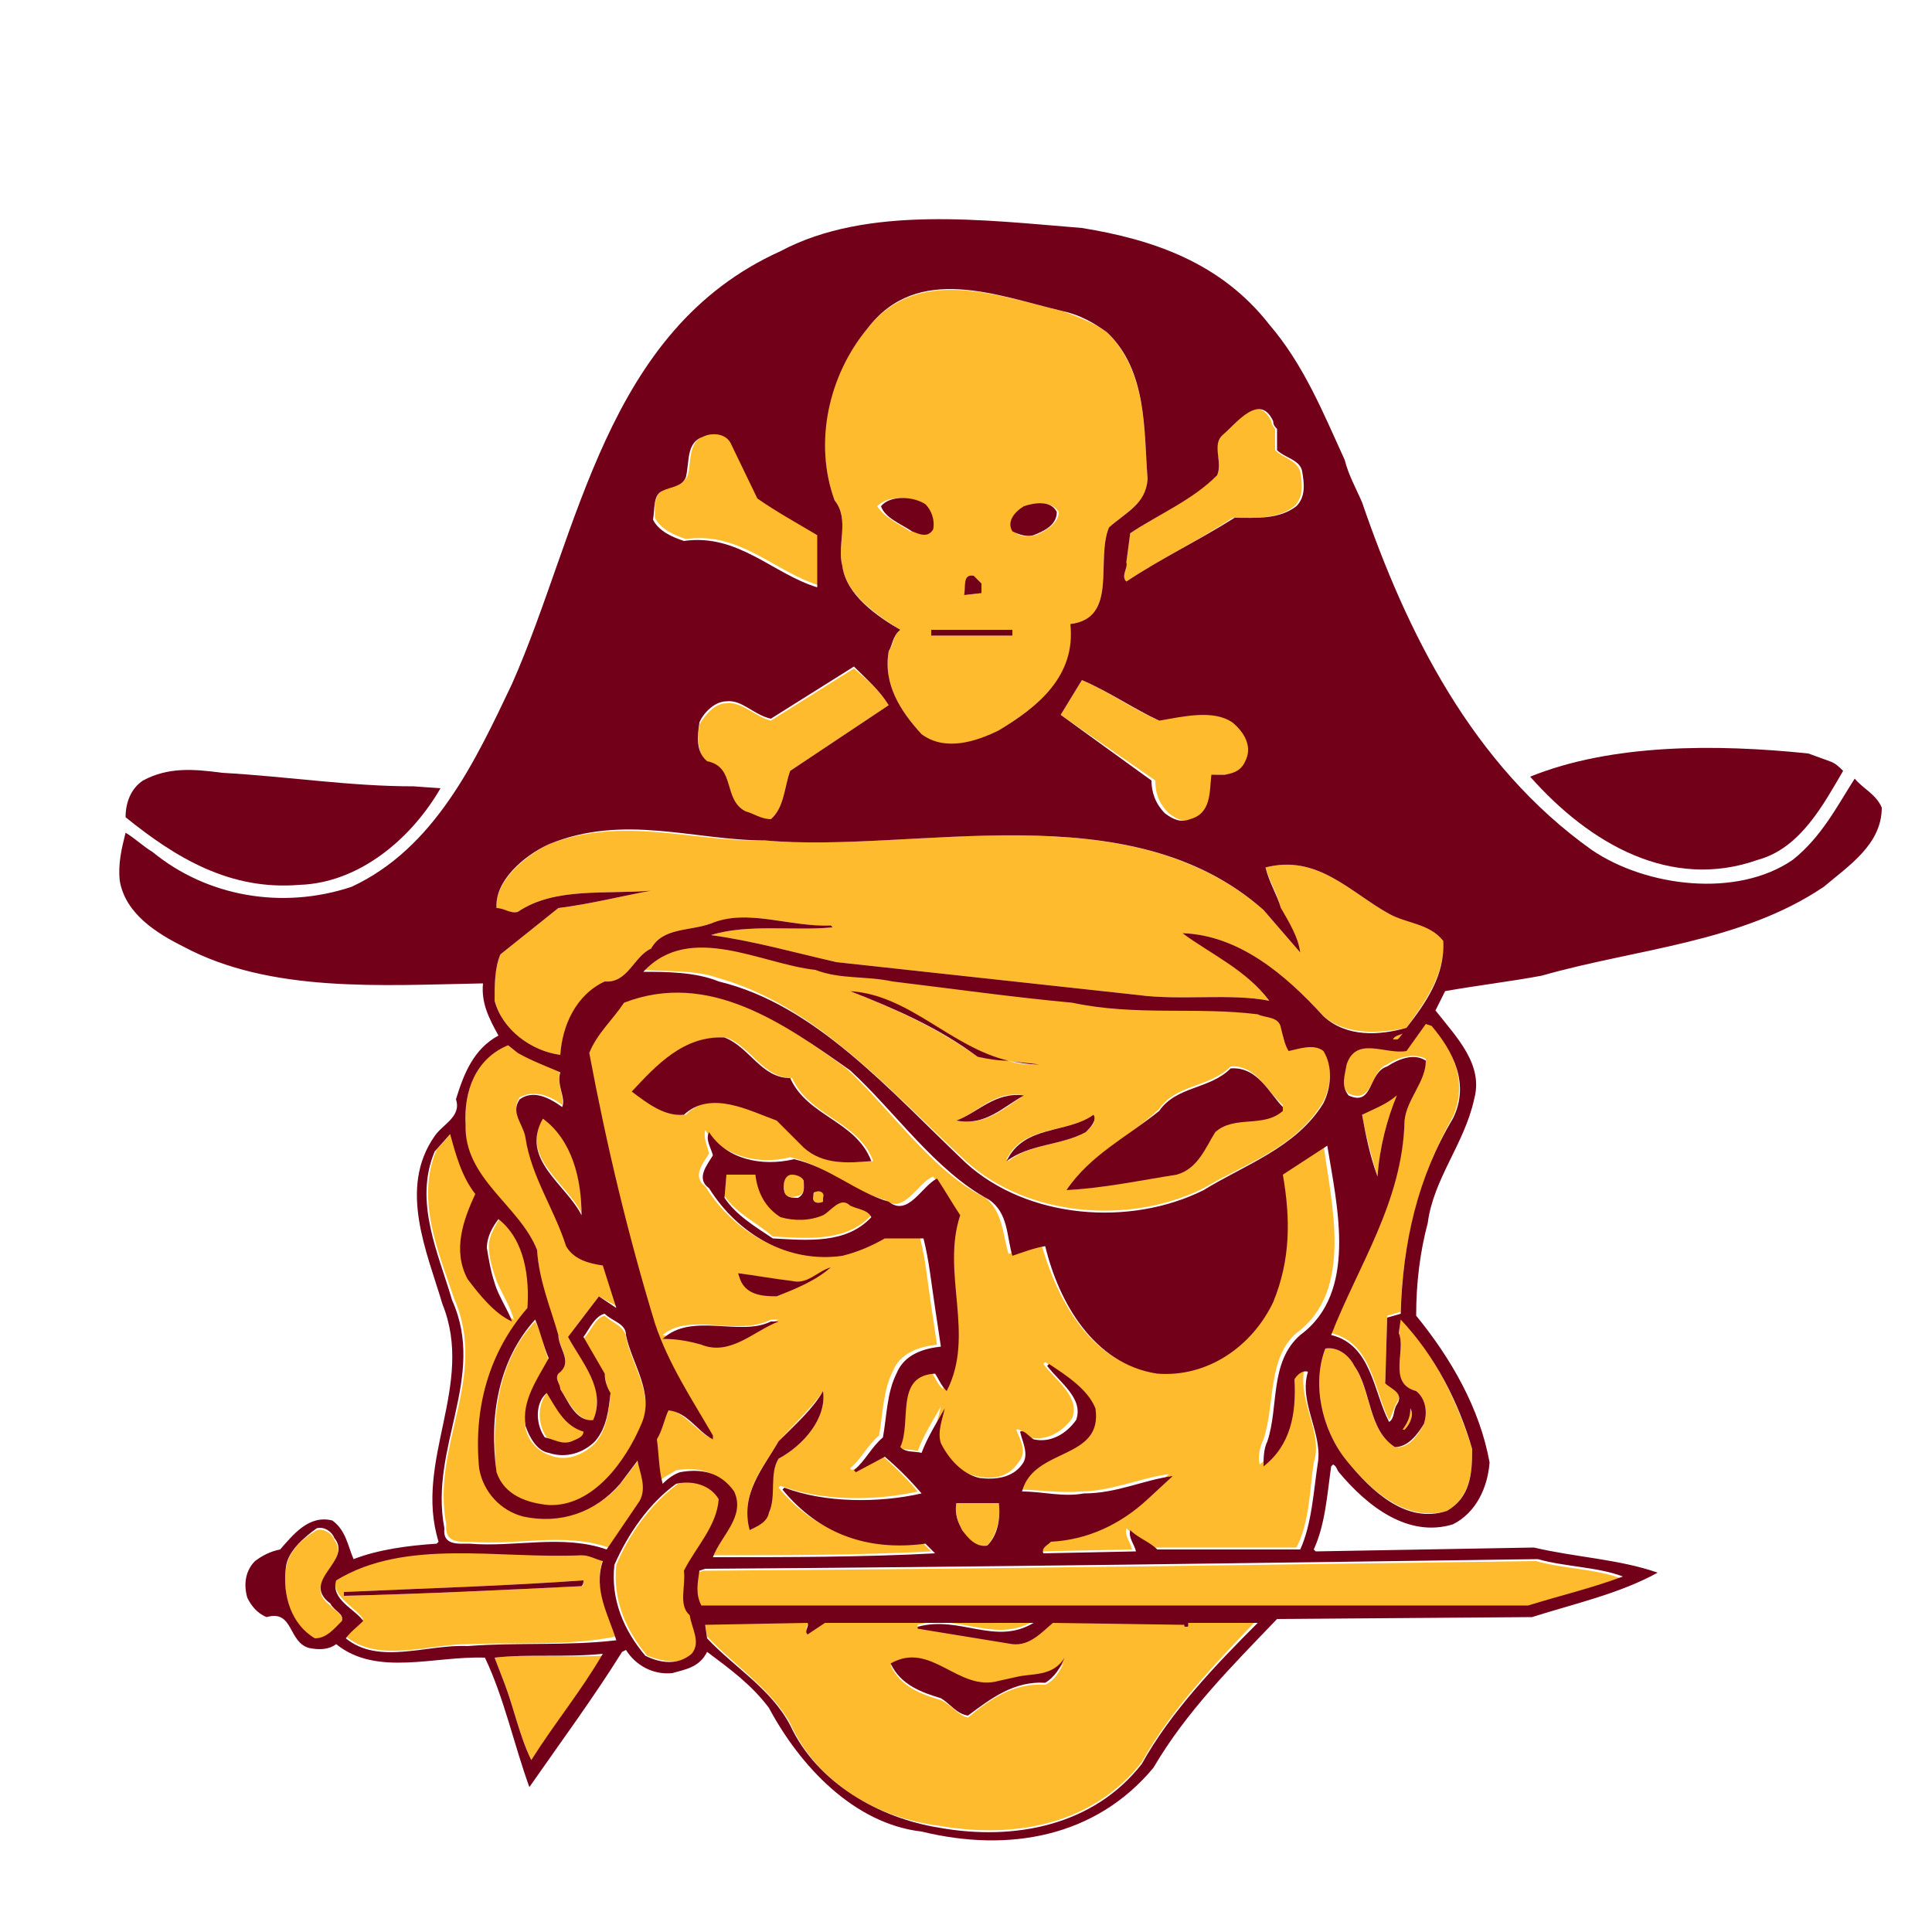 <?xml version="1.0" encoding="utf-8"?>
<!-- Generator: Adobe Illustrator 19.1.0, SVG Export Plug-In . SVG Version: 6.00 Build 0)  -->
<!DOCTYPE svg PUBLIC "-//W3C//DTD SVG 1.1//EN" "http://www.w3.org/Graphics/SVG/1.1/DTD/svg11.dtd">
<svg version="1.1" xmlns="http://www.w3.org/2000/svg" xmlns:xlink="http://www.w3.org/1999/xlink" x="0px" y="0px"
	 viewBox="33 -33 100 100" enable-background="new 33 -33 100 100" xml:space="preserve">

<g id="AREA_2">
	<g>
		<path fill="#FDBB2D" d="M76.6-3.7c0.2,1.5,1.9,2.6,3,3.3c-0.4,0.3-0.3,0.7-0.6,1.1c-0.3,1.7,0.6,3.1,1.7,4.3c1.2,1,2.8,0.4,4-0.2
			c2-1.2,4.1-2.9,3.7-5.5c2.5-0.3,1.3-3.3,2-5c0.9-0.8,1.9-1.2,2-2.5c-0.2-2.5,0-5.5-2.1-7.6c-0.7-0.5-1.5-0.8-2.3-1.1
			c-3.4-0.8-7.5-2.4-10.1,0.9c-2.1,2.4-2.8,5.9-1.7,8.9C77-6.1,76.3-4.8,76.6-3.7z M86.1-6.8c0.5-0.2,1.3-0.3,1.7,0.3
			c0,0.6-0.7,1-1.2,1.2c-0.3,0.1-0.7,0.1-1-0.1C85.2-6,85.6-6.5,86.1-6.8z M83.4-3.2l0.4,0.4v0.5l-0.9,0.1C83-2.5,82.9-3.3,83.4-3.2
			z M85.4-0.4v0.3h-4.2v-0.3H85.4z M80.8-6.9c0.3,0.4,0.5,0.9,0.4,1.3c-0.2,0.5-0.7,0.1-1.1,0.1c-0.6-0.4-1.3-0.7-1.7-1.3
			C79-7.4,80.2-7.3,80.8-6.9z"/>
		<path fill="#FDBB2D" d="M96-8.4c-1.4,1.3-3,2-4.5,3l-0.2,1.5c0.1,0.3-0.3,0.7,0,1C93.1-4.1,95-5,96.8-6.2c1.1,0,2.3,0.1,3.2-0.6
			c0.5-0.5,0.4-1.2,0.3-1.8c-0.2-0.6-0.9-0.7-1.3-1.1v-1.1c-0.1-0.1-0.2-0.3-0.2-0.4c-0.7-1.5-1.9,0.1-2.6,0.7
			C95.7-10,96.3-9.1,96-8.4z"/>
		<path fill="#FDBB2D" d="M66.9-6.2c0.3,0.6,1,0.9,1.6,1.1c2.8-0.4,4.6,1.7,6.9,2.4v-2.7c-1-0.7-2.1-1.2-3.1-1.9l-1.4-2.9
			c-0.3-0.4-1-0.5-1.4-0.3c-0.9,0.4-0.7,1.3-0.9,2.1c-0.2,0.5-0.8,0.5-1.2,0.7C66.8-7.4,66.9-6.7,66.9-6.2z"/>
		<path fill="#FDBB2D" d="M77.2,1.6l-4.3,2.7c-0.8-0.2-1.5-1-2.3-0.9c-0.6,0-1.1,0.6-1.4,1.1c-0.1,0.7-0.1,1.5,0.4,2
			c1.5,0.2,0.8,1.9,2,2.6c0.4,0.2,0.9,0.4,1.3,0.3c0.7-0.6,0.7-1.7,1-2.5L79,3.5C78.5,2.7,77.9,2.2,77.2,1.6z"/>
		<path fill="#FDBB2D" d="M93,4.3c-1.4-0.6-2.6-1.5-4-2.1L87.9,4l4.9,3.4c0,0.7,0.2,1.2,0.7,1.7c0.4,0.3,0.8,0.5,1.3,0.3
			c1.1-0.3,1-1.4,1.1-2.3h0.7c0.5-0.1,0.9-0.3,1.1-0.8c0.3-0.7-0.1-1.4-0.6-1.9C95.9,3.6,94.2,4,93,4.3z"/>
		<path fill="#FDBB2D" d="M104.9,14.3c-2-1.1-3.7-3.1-6.4-2.4c0.2,0.7,0.6,1.3,0.8,2.1c0.3,0.8,0.9,1.5,1,2.3l-1.9-2.2
			c-7.1-6.2-18.1-2.9-25.8-3.6c-3.7,0.1-7.3-1.3-11.2,0.2c-1.2,0.6-2.8,1.9-2.7,3.3c0.4,0,0.6,0.3,1.1,0.2c1.9-1.3,4.6-0.9,6.9-1.1
			c-1.6,0.3-3.2,0.7-4.8,0.9l-3,2.4c-0.3,0.7-0.3,1.6-0.3,2.4c0.4,1.5,1.9,2.6,3.4,2.8c0.1-1.4,0.8-3,2.3-3.8
			c1.2,0.1,1.5-1.3,2.4-1.7c0.6-1.1,2-0.9,3.1-1.3c2-0.8,4.1,0.2,6.2,0.1l0.1,0.1c-2.1,0.2-4.4-0.2-6.3,0.4c2.2,0.3,4.3,0.9,6.5,1.4
			l15.6,1.7c2.2,0.3,4.8-0.1,6.8,0.3c-1.2-1.6-2.9-2.5-4.5-3.5c2.9,0.1,5.3,2.1,7.3,4.3c1.2,1,2.9,0.9,4.3,0.6
			c0.9-1.3,2-2.7,1.9-4.5C107,14.8,105.9,14.8,104.9,14.3z"/>
		<path fill="#FDBB2D" d="M83,27.1c3.2,2.9,8.5,3.3,12.3,1.4c2.2-1.3,4.8-2.1,6.2-4.5c0.4-0.8,0.5-1.9,0-2.7c-0.5-0.4-1.2-0.1-1.8,0
			c-0.3-0.4-0.3-0.8-0.4-1.2c-0.1-0.6-0.8-0.6-1.2-0.7c-3.2-0.4-6.2,0.1-9.6-0.6c-3.2-0.3-6.1-0.7-9.3-1.1c-1.4-0.3-2.6-0.1-4-0.6
			c-2.8-0.3-6.5-2.4-8.9,0.1c1.1,0.1,2.7,0,3.8,0.4C75.2,19,79,23.4,83,27.1z M82.5,25c1.1-0.4,2-1.6,3.5-1.3
			C84.9,24.4,84,25.3,82.5,25z M96.7,22.2c1.3-0.1,1.9,1.3,2.7,2v0.2c-1,0.9-2.5,0.2-3.5,1.1c-0.5,0.9-1,1.9-2,2.2
			C92,28,90,28.5,88.2,28.6c1.2-1.8,3.2-2.7,4.8-4.2C93.9,23.1,95.6,23.3,96.7,22.2z M89.6,24.7c0.2,0.4-0.2,0.7-0.4,0.9
			c-1.3,0.7-2.9,0.6-4,1.5l-0.1-0.1C86,25.2,88.2,25.7,89.6,24.7z M85.2,21.9c0.5,0.1,1,0.1,1.6,0.2C86.2,22.1,85.7,22.1,85.2,21.9
			c-0.5-0.1-1-0.1-1.6-0.2c-2.1-1.5-4.3-2.5-6.6-3.4C80.1,18.6,82.2,21.2,85.2,21.9z"/>
		<path fill="#FDBB2D" d="M100.5,37.9c-0.3-0.1-0.5,0.2-0.7,0.4c0.1,1.8-0.2,3.4-1.6,4.5c-0.1-0.4,0-0.9,0.2-1.3
			c0.6-1.8,0.2-4.2,1.7-5.5c3-2.2,1.8-6.7,1.4-9.8l-2.3,1.5c0.4,2.3,0.4,4.4-0.5,6.6c-1.1,2.3-3.4,3.9-6,3.7c-3.3-0.5-5-3.8-5.8-6.6
			c-0.6,0.1-1.2,0.3-1.7,0.5c-0.3-1-0.3-2.2-1.2-2.9c-2.8-1.4-4.9-4.6-7.2-6.7c-3.4-2.5-7.3-5.2-11.7-3.5c-0.6,0.9-1.4,1.5-1.8,2.6
			c0.8,4.8,2,9.5,3.4,14c0.7,2,1.9,3.9,3,5.8v0.2c-0.8-0.5-1.4-1.4-2.3-1.5c-0.1,0.5-0.3,1.1-0.6,1.5c0.1,0.8,0.1,1.6,0.3,2.3
			c0.3-0.3,0.6-0.4,0.9-0.6c1.1-0.2,2.2,0.1,2.8,1c0.6,1.3-0.7,2.3-1.1,3.4c3.9,0,7.7,0,11.5-0.2l-0.5-0.5c-3,0.3-5.5-0.5-7.4-2.8
			l0.1-0.1c2.1,0.8,4.9,0.8,7.1,0.3c-0.6-0.7-1.2-1.3-1.9-1.9l-1.5,0.8l-0.1-0.1c0.6-0.5,0.9-1.2,1.5-1.7c0.2-1.1,0.2-2.3,0.7-3.3
			c0.4-1,1.4-1.3,2.3-1.4l-0.3-2c-0.2-1.3-0.3-2.5-0.6-3.6h-2c-0.7,0.4-1.4,0.7-2.2,0.9c-2.8,0.4-5.4-1.1-6.9-3.5
			c-0.7-0.5-0.1-1.2,0.2-1.7c-0.1-0.4-0.3-0.8-0.2-1.2c1,1.4,2.8,1.8,4.4,1.4c1.8,0.4,3.1,1.7,4.9,2.2c1,0.8,1.7-0.9,2.5-1.2
			c0.5,0.6,0.8,1.3,1.2,1.9c-1,3,0.8,6.2-0.7,9.1c-0.3-0.3-0.4-0.6-0.6-0.9c-2.1,0-1.2,2.5-1.8,3.8c0.3,0.3,0.7,0.2,1.1,0.3
			c0.3-0.8,0.8-1.6,1.2-2.3c-0.1,0.5-0.4,1.2-0.2,1.8c0.4,0.9,1.1,1.6,2,1.8c0.8,0.2,1.7,0.1,2.2-0.7c0.5-0.5,0.1-1.2-0.1-1.7
			c0.2-0.1,0.5,0.3,0.7,0.4c0.9,0.2,1.7-0.3,2.2-1c0.4-1.1-0.8-1.9-1.5-2.8l0.1-0.1c0.9,0.6,2,1.3,2.4,2.3c0.4,2.7-3.2,2.1-3.8,4.3
			c1.1,0,2.1,0.2,3.2,0.1c1.6,0,3.1-0.7,4.6-0.9l-1.3,1.2c-1.3,1.3-3,2.1-5,2.2c-0.2,0.2-0.5,0.3-0.4,0.6l4.8-0.1
			c-0.1-0.4-0.4-0.7-0.3-1.1c0.4,0.4,1,0.6,1.4,1h7.4c0.7-1.3,0.7-3.2,0.9-4.4C101.5,41.2,100.2,39.6,100.5,37.9z M73.3,42.5
			c-0.5,0.8-0.2,1.9-0.5,2.8c-0.2,0.5-0.6,0.7-1,0.9c-0.5-2,0.7-3.2,1.5-4.6c0.8-0.9,1.7-1.7,2.3-2.6C75.8,40.4,74.6,41.8,73.3,42.5
			z M74,33.3c0.9,0.2,1.4-0.4,2-0.7c-0.9,0.7-1.9,1.1-2.8,1.5c-0.7,0-1.5-0.1-1.9-0.9l-0.1-0.3C71.9,33,73,33.2,74,33.3z M72.9,35.3
			h0.4c-1.3,0.5-2.5,1.8-4,1.2c-0.7-0.2-1.3-0.2-2-0.4C68.7,34.9,71.2,36.2,72.9,35.3z M74.7,26.4L73.3,25c-1.5-0.5-3.4-1.7-4.8-0.3
			c-1.1,0.1-1.9-0.6-2.7-1.2c1.3-1.4,2.7-2.9,4.8-2.8c1.3,0.5,1.9,2.1,3.4,2.1c0.9,2,3.4,2.2,4.2,4.3C77,27.2,75.6,27.3,74.7,26.4z"
			/>
		<path fill="#FDBB2D" d="M106.8,19.9l-1,1.4c-1.1,0.2-2.6-0.8-3.1,0.7c-0.1,0.6-0.4,1.1,0.1,1.6c1.3,0.6,1.1-1.2,2-1.5
			c0.6-0.4,1.4-0.6,2-0.3c0,1.1-1,2-1.1,3.1c-0.1,4.2-2.4,7.5-3.8,11.1c2.1,0.5,2.2,2.9,3,4.5c0.2-0.3,0.2-0.6,0.4-0.9
			c0.4-0.6-0.4-0.7-0.6-1.1l0.1-3.4l0.7-0.2c0.1-3.7,1-7.1,2.7-10.1c0.8-1.8,0-3.5-1.2-4.9L106.8,19.9z"/>
		<path fill="#FDBB2D" d="M105.6,20.5c-0.2,0.1-0.4,0.1-0.5,0.3h0.2C105.5,20.8,105.6,20.6,105.6,20.5z"/>
		<path fill="#FDBB2D" d="M60.8,31.7c0.1,1.6,0.6,3,1.1,4.4c0,0.6,0.8,1.4,0,2c-0.2,0.3,0.1,0.5,0.1,0.8c0.4,0.6,0.9,1.7,1.7,1.6
			c0.7-1.7-0.6-3-1.3-4.3l1.6-2.1l0.9,0.5l-0.7-2.2c-0.7-0.2-1.5-0.3-1.9-1c-0.6-1.9-1.8-3.6-2.1-5.6c-0.1-0.7-0.8-1.3-0.3-2
			c0.7-0.4,1.6-0.1,2.2,0.4c0.1-0.5-0.3-1.1-0.1-1.8c-0.7-0.3-1.5-0.6-2.2-1l-0.5-0.4c-1.6,0.7-2.3,2.4-2.2,4.1
			C56.9,28,59.9,29.4,60.8,31.7z"/>
		<path fill="#FDBB2D" d="M103.5,24.7c0.2,1.1,0.5,2.2,0.8,3.2c0.1-1.5,0.5-3,1-4.2C104.7,24.1,104.1,24.3,103.5,24.7z"/>
		<path fill="#FDBB2D" d="M61.1,24.8c-1.2,2.1,1.2,3.4,2,5C63.1,28,62.6,26,61.1,24.8z"/>
		<path fill="#FDBB2D" d="M57.4,46.8c2.4,0.2,4.8-0.5,7.1,0.3l1.7-2.5c0.3-0.6-0.1-1.4-0.1-2.1c-0.3,0.4-0.6,0.8-0.9,1.2
			c-1.2,1.5-3.1,2.1-5,1.7c-1.2-0.3-2-1.4-2.3-2.5c-0.3-3.2,0.5-6,2.5-8.3c0-1.5-0.1-3.5-1.5-4.6c-0.3,0.5-0.6,1-0.6,1.5
			c0,0.6,0.2,1.2,0.4,1.8c0.3,0.7,0.7,1.3,0.9,2c-0.9-0.5-1.7-1.4-2.3-2.2c-0.8-1.5-0.2-3,0.4-4.4c-0.7-0.9-1.1-2-1.3-3.1l-0.8,0.9
			c-1.1,2.6,0.1,5.3,0.9,7.7c1.8,4.1-1.2,7.6-0.4,11.7C56,46.9,56.8,46.8,57.4,46.8z"/>
		<path fill="#FDBB2D" d="M72.1,27.7h-1.5l-0.1,1.2c0.6,0.9,1.7,1.4,2.5,2.1c1.8,0.1,3.8,0.3,5.1-1.1c-0.2-0.4-0.7-0.4-1.1-0.6
			c-0.5-0.5-0.9,0.3-1.4,0.5c-0.7,0.4-1.5,0.4-2.2,0C72.6,29.4,72.2,28.6,72.1,27.7z"/>
		<path fill="#FDBB2D" d="M74.3,28.9c0.4-0.1,0.3-0.5,0.3-0.9c-0.2-0.2-0.4-0.3-0.6-0.3c-0.4,0.1-0.5,0.5-0.4,0.9
			C73.6,29,74,29,74.3,28.9z"/>
		<path fill="#FDBB2D" d="M75.6,29.2V29c0.1-0.3-0.2-0.4-0.4-0.3c-0.1,0.1-0.1,0.1-0.1,0.2C75,29.3,75.4,29.3,75.6,29.2z"/>
		<path fill="#FDBB2D" d="M58.7,43.3c0.3,1.2,1.6,1.6,2.7,1.7c2.4,0.1,4-2.3,4.8-4.2c0.7-1.6-0.5-3.1-0.8-4.6
			c-0.1-0.6-0.7-0.7-1.1-1.1c-0.5,0.1-0.7,0.8-1.1,1.2l1.1,1.9c0.1,0.4,0.1,0.7,0.3,1c-0.1,0.9-0.2,1.8-0.8,2.5
			c-0.6,0.6-1.5,1-2.4,0.6c-0.6-0.2-1.1-0.8-1.2-1.4c-0.2-1.3,0.6-2.4,1.2-3.5c-0.3-0.7-0.3-1.3-0.7-2
			C58.8,37.4,58.4,40.3,58.7,43.3z"/>
		<path fill="#FDBB2D" d="M105.4,36c0.4,1-0.6,2.6,0.9,3c0.5,0.4,0.6,1.1,0.4,1.7c-0.3,0.6-0.8,1.3-1.5,1.2
			c-1.4-0.9-1.2-2.8-2.1-4.2c-0.3-0.6-0.9-1-1.5-0.9c-0.7,1.8-0.2,4.2,1.1,5.8c1.3,1.6,3.1,3.2,5.2,2.6c1.2-0.7,1.3-2,1.3-3.2
			c-0.8-2.5-1.9-4.8-3.7-6.8L105.4,36z"/>
		<path fill="#FDBB2D" d="M61.3,41.4c0.4,0.2,0.9,0.4,1.4,0.2c0.2-0.1,0.5-0.2,0.6-0.5c-1-0.3-1.4-1.3-1.9-2.1
			C60.8,39.6,60.8,40.7,61.3,41.4z"/>
		<path fill="#FDBB2D" d="M106,39.9c0,0.4-0.3,0.7-0.4,1.1h0.1C106,40.7,106.2,40.2,106,39.9z"/>
		<path fill="#FDBB2D" d="M68.5,48.3c0.5-1.3,1.7-2.3,1.8-3.7c-0.4-0.7-1.3-1.1-2.2-0.8c-1.4,1-2.6,2.7-3.2,4.2
			c-0.2,1.8,0.5,3.4,1.6,4.7c0.8,0.3,1.7,0.5,2.4-0.1c0.5-0.6,0-1.3,0-1.9C68.2,50.1,68.6,49.1,68.5,48.3z"/>
		<path fill="#FDBB2D" d="M84.1,47c0.5-0.6,0.7-1.4,0.6-2.2h-2.2c-0.1,0.5,0.1,1,0.3,1.4C83.1,46.7,83.5,47.1,84.1,47z"/>
		<path fill="#FDBB2D" d="M50.1,50.1c-1.6-1.2,1.1-2.2,0.2-3.4c-0.1-0.3-0.5-0.6-0.9-0.5c-0.7,0.4-1.5,1.1-1.6,2
			c-0.2,1.4,0.3,2.9,1.5,3.7c0.6,0,1-0.5,1.4-0.9C50.8,50.5,50.3,50.4,50.1,50.1z"/>
		<path fill="#FDBB2D" d="M64.2,47.7c-0.4,0-0.7-0.2-1.1-0.3c-4.3,0.2-9.1-0.9-12.7,1.3c-0.3,0.9,0.9,1.4,1.4,2.1
			c-0.3,0.3-0.7,0.6-0.9,0.9c1.7,1.4,4.3,0.4,6.3,0.4c2.6-0.1,5.3,0.1,7.7-0.4C64.5,50.5,63.7,49.2,64.2,47.7z M63.1,49.1
			c-4.1,0.2-8.2,0.4-12.3,0.5v-0.2c4.4-0.2,8.1-0.3,12.4-0.6C63.2,49,63.2,49.1,63.1,49.1z"/>
		<path fill="#FDBB2D" d="M69.1,48.4c-0.1,0.7-0.2,1.2,0.1,1.8h42.8c1.6-0.5,3.3-1,4.9-1.5c-1.3-0.5-3-0.5-4.4-0.9
			c-14.7,0.2-28,0.4-43.1,0.5L69.1,48.4z"/>
		<path fill="#FDBB2D" d="M94.5,51c0,0-0.1,0.1-0.1,0.1c0,0-0.1-0.1-0.1-0.1l-6.8-0.1c-0.6,0.5-1.2,1.1-2.1,1.1l-4.9-0.8v-0.1
			c2.1-0.6,4,1,6-0.2c-3.5,0-7.2,0-10.8,0l-0.9,0.6c-0.2-0.2,0.1-0.4,0-0.6l-5.3,0.1l0.1,0.7c1.4,1.5,3.3,2.7,4.3,4.5
			c1.4,3.1,4.5,4.9,7.7,5.3c4,0.7,8-0.1,10.5-3.3c1.5-2.7,3.8-5.1,6-7.4c-1,0-2.3,0-3.6,0V51z M87.1,54.2c-1.6-0.1-2.8,0.7-4,1.7
			c-0.5-0.1-0.9-0.7-1.4-0.9c-1-0.3-2.1-0.7-2.6-1.8c2.1-1.2,3.5,1.5,5.6,0.9l0.9-0.2c0.8-0.2,2,0,2.5-0.9
			C87.9,53.4,87.6,54,87.1,54.2z"/>
		<path fill="#FDBB2D" d="M58.6,52.8l0.5,1.3c0.5,1.3,0.8,2.8,1.4,4c1.2-1.8,2.6-3.6,3.7-5.4C62.3,52.8,60.3,52.6,58.6,52.8z"/>
	</g>
</g>
<g id="AREA_1">
	<g>
		<path fill="#720018" d="M129,7.3c-0.9,1.4-1.7,3-3.2,4.2c-2.9,2-7.6,1.4-10.4-0.5c-6.2-4.4-9.6-11.3-11.9-18
			c-0.3-0.7-0.7-1.4-0.9-2.2c-1.1-2.4-2.1-4.9-3.9-7c-2.5-3.2-6-4.4-9.7-5C84-21.6,77.9-22.4,73.4-20C64.3-15.9,63-5.5,59.5,2.4
			c-1.9,4-4,8.5-8.3,10.5c-3.6,1.2-7.5,0.5-10.3-1.8c-0.5-0.3-0.9-0.7-1.4-1c-0.2,0.8-0.4,1.6-0.3,2.5c0.3,1.7,1.9,2.7,3.3,3.4
			C47,18.4,52.7,18,58,17.9c-0.1,1,0.3,1.8,0.8,2.7c-1.3,0.7-1.8,2-2.2,3.3c0.3,0.9-0.7,1.3-1.1,1.9c-1.9,2.7-0.4,6,0.4,8.7
			c1.7,4.2-1.5,8.1-0.2,12.3l-0.1,0.1c-1.5,0.1-3,0.3-4.3,0.8c-0.3-0.7-0.4-1.5-1.1-2c-1.2-0.3-2,0.7-2.7,1.5
			c-0.5,0.1-0.9,0.3-1.3,0.6c-0.5,0.5-0.6,1.2-0.4,1.9c0.2,0.4,0.5,0.8,1,1c1.4-0.4,1.1,1.3,2.2,1.6c0.5,0.1,1,0.1,1.4-0.2
			c2.1,1.7,5.1,0.6,7.7,0.7c1,2.1,1.5,4.5,2.3,6.7c1.6-2.3,3.3-4.6,4.8-7l0.2-0.1c0.5,0.8,1.4,1.3,2.4,1.2c0.7-0.2,1.4-0.3,1.8-1.1
			c1.2,0.9,2.3,1.7,3.2,2.9c1.6,3,4.4,6,7.9,6.4c4.5,1.1,9,0.3,12-3.3c1.7-2.9,4-5.2,6.4-7.7l13.2-0.1c2.2-0.7,4.5-1.2,6.5-2.3
			c-2-0.7-4.3-0.8-6.4-1.3l-11.3,0.2l-0.1-0.1c0.6-1.3,0.7-2.9,0.9-4.3l0.1-0.1c0.2,0.1,0.2,0.3,0.3,0.4c1.5,1.8,3.6,3.4,5.9,2.7
			c1.2-0.6,1.8-1.9,1.9-3.2c-0.5-2.8-2-5.4-3.8-7.6c0-1.7,0.2-3.3,0.6-4.8c0.3-2.3,1.9-4.1,2.4-6.4c0.5-1.8-0.9-3.2-2-4.6l0.5-1
			c1.7-0.3,3.4-0.5,5-0.8c4.9-1.4,10.3-1.7,14.6-4.6c1.3-1.1,3-2.2,3-4.1C130.1,8.1,129.4,7.8,129,7.3z M96.3-10.5
			c0.7-0.6,1.9-2.2,2.6-0.7c0,0.2,0.1,0.3,0.2,0.4v1.1c0.4,0.4,1.2,0.5,1.3,1.1c0.1,0.6,0.2,1.3-0.3,1.8c-0.9,0.7-2.1,0.6-3.2,0.6
			C95-5,93.1-4.1,91.3-2.9c-0.3-0.3,0.1-0.7,0-1l0.2-1.5c1.5-1,3.2-1.7,4.5-3C96.3-9.1,95.7-10,96.3-10.5z M97.5,6.3
			c-0.2,0.5-0.5,0.7-1.1,0.8h-0.7c-0.1,0.9,0,2-1.1,2.3c-0.5,0.2-0.9,0-1.3-0.3c-0.5-0.5-0.7-1.1-0.7-1.7L87.9,4L89,2.2
			c1.4,0.6,2.7,1.5,4,2.1c1.2-0.2,2.8-0.6,3.8,0.1C97.4,4.9,97.8,5.6,97.5,6.3z M77.9-16c2.6-3.4,6.7-1.7,10.1-0.9
			c0.9,0.2,1.6,0.6,2.3,1.1c2.1,2,1.9,5.1,2.1,7.6c-0.1,1.3-1.1,1.7-2,2.5c-0.7,1.7,0.5,4.7-2,5c0.3,2.7-1.7,4.3-3.7,5.5
			c-1.2,0.6-2.8,1.1-4,0.2c-1.1-1.2-2-2.6-1.7-4.3c0.2-0.3,0.2-0.8,0.6-1.1c-1.2-0.7-2.8-1.8-3-3.3c-0.3-1.1,0.4-2.4-0.4-3.4
			C75.1-10.1,75.9-13.6,77.9-16z M79,3.5l-5.1,3.4c-0.3,0.8-0.3,1.9-1,2.5C72.4,9.4,72,9.1,71.6,9c-1.2-0.6-0.5-2.3-2-2.6
			c-0.6-0.5-0.5-1.3-0.4-2c0.2-0.5,0.8-1.1,1.4-1.1C71.4,3.2,72,4,72.9,4.2l4.3-2.7C77.9,2.2,78.5,2.7,79,3.5z M67.3-7.6
			c0.4-0.2,1-0.2,1.2-0.7c0.2-0.8,0-1.8,0.9-2.1c0.4-0.2,1.1-0.2,1.4,0.3l1.4,2.9c1,0.7,2.1,1.3,3.1,1.9v2.7
			c-2.3-0.7-4.1-2.8-6.9-2.4c-0.6-0.2-1.3-0.5-1.6-1.1C66.9-6.7,66.8-7.4,67.3-7.6z M59.3,21.1l0.5,0.4c0.7,0.4,1.5,0.7,2.2,1
			c-0.2,0.7,0.3,1.3,0.1,1.8c-0.7-0.5-1.5-0.9-2.2-0.4c-0.5,0.7,0.2,1.3,0.3,2c0.3,2,1.5,3.7,2.1,5.6c0.4,0.7,1.2,0.9,1.9,1l0.7,2.2
			L64,34.1l-1.6,2.1c0.7,1.3,2,2.7,1.3,4.3c-0.9,0.1-1.3-1-1.7-1.6c0-0.3-0.3-0.5-0.1-0.8c0.8-0.6,0-1.3,0-2c-0.4-1.4-1-2.8-1.1-4.4
			c-0.9-2.3-3.8-3.7-3.7-6.5C57,23.5,57.6,21.8,59.3,21.1z M63.1,29.9c-0.8-1.6-3.2-2.9-2-5C62.6,26,63.1,28,63.1,29.9z M60.2,40.8
			c0.2,0.6,0.6,1.3,1.2,1.4c0.9,0.3,1.8,0,2.4-0.6c0.6-0.7,0.7-1.6,0.8-2.5c-0.2-0.3-0.3-0.7-0.3-1l-1.1-1.9
			c0.3-0.4,0.6-1.1,1.1-1.2c0.4,0.4,1.1,0.5,1.1,1.1c0.3,1.5,1.5,3,0.8,4.6c-0.8,1.9-2.5,4.3-4.8,4.2c-1.1-0.1-2.3-0.5-2.7-1.7
			c-0.4-2.9,0.1-5.8,2-7.9c0.3,0.7,0.4,1.3,0.7,2C60.8,38.4,60,39.5,60.2,40.8z M63.2,41.1c0,0.3-0.4,0.4-0.6,0.5
			c-0.5,0.2-0.9-0.1-1.4-0.2c-0.5-0.7-0.5-1.8,0.1-2.3C61.8,39.9,62.2,40.8,63.2,41.1z M56.4,34.3c-0.7-2.4-2-5.1-0.9-7.7l0.8-0.9
			c0.3,1.1,0.6,2.2,1.3,3.1c-0.6,1.3-1.2,2.9-0.4,4.4c0.6,0.8,1.4,1.8,2.3,2.2c-0.2-0.6-0.7-1.3-0.9-2c-0.2-0.6-0.3-1.2-0.4-1.8
			c0-0.6,0.3-1.1,0.6-1.5c1.4,1.1,1.6,3.1,1.5,4.6c-2,2.3-2.8,5.2-2.5,8.3c0.2,1.2,1.1,2.2,2.3,2.5c1.9,0.4,3.7-0.2,5-1.7
			c0.3-0.4,0.6-0.8,0.9-1.2c0.1,0.6,0.5,1.4,0.1,2.1l-1.7,2.5c-2.3-0.8-4.7-0.1-7.1-0.3c-0.6,0-1.4,0.1-1.3-0.8
			C55.2,41.9,58.2,38.3,56.4,34.3z M50.7,50.9c-0.4,0.4-0.8,0.9-1.4,0.9c-1.2-0.7-1.7-2.2-1.5-3.7c0.1-0.8,0.9-1.5,1.6-2
			c0.4-0.1,0.8,0.2,0.9,0.5c1,1.2-1.8,2.2-0.2,3.4C50.3,50.4,50.8,50.5,50.7,50.9z M60.5,58.1c-0.6-1.2-0.9-2.7-1.4-4l-0.5-1.3
			c1.7-0.2,3.7,0,5.6-0.2C63.1,54.5,61.7,56.2,60.5,58.1z M57.2,52.2c-2.1-0.1-4.6,1-6.3-0.4c0.2-0.3,0.6-0.6,0.9-0.9
			c-0.4-0.6-1.7-1.1-1.4-2.1c3.6-2.2,8.4-1.1,12.7-1.3c0.4,0,0.7,0.2,1.1,0.3c-0.5,1.5,0.3,2.8,0.7,4.1C62.4,52.2,59.8,52,57.2,52.2
			z M68.8,52.6c-0.7,0.6-1.6,0.5-2.4,0.1c-1.1-1.3-1.8-2.9-1.6-4.7c0.7-1.6,1.8-3.2,3.2-4.2c0.9-0.2,1.8,0.1,2.2,0.8
			c-0.1,1.4-1.2,2.5-1.8,3.7c0.1,0.8-0.3,1.8,0.3,2.3C68.8,51.3,69.3,52,68.8,52.6z M92.1,58.3c-2.5,3.2-6.6,4-10.5,3.3
			c-3.1-0.5-6.3-2.3-7.7-5.3c-1-1.9-2.9-3-4.3-4.5l-0.1-0.7l5.3-0.1c0.1,0.2-0.2,0.4,0,0.6l0.9-0.6c3.6,0,7.3,0,10.8,0
			c-2,1.2-3.8-0.4-6,0.2v0.1l4.9,0.8c0.9,0.1,1.5-0.6,2.1-1.1l6.8,0.1c0,0.1,0,0.1,0.1,0.1c0.1,0,0.1,0,0.1-0.1v-0.1
			c1.3,0,2.6,0,3.6,0C95.9,53.2,93.6,55.6,92.1,58.3z M112.6,47.7c1.4,0.4,3.1,0.4,4.4,0.9c-1.6,0.6-3.3,1-4.9,1.5H69.3
			c-0.3-0.6-0.2-1.1-0.1-1.8l0.3-0.1C84.6,48.1,97.8,47.9,112.6,47.7z M82.5,44.8h2.2c0.1,0.9-0.1,1.7-0.6,2.2
			c-0.6,0.1-1-0.4-1.3-0.8C82.6,45.8,82.4,45.4,82.5,44.8z M101.2,42.8c-0.2,1.3-0.3,3.1-0.9,4.4h-7.4c-0.4-0.4-1-0.6-1.4-1
			c-0.1,0.4,0.2,0.7,0.3,1.1l-4.8,0.1c-0.1-0.3,0.2-0.4,0.4-0.6c1.9-0.1,3.6-0.9,5-2.2l1.3-1.2c-1.5,0.2-2.9,0.9-4.6,0.9
			c-1.1,0.2-2.1-0.1-3.2-0.1c0.6-2.3,4.2-1.6,3.8-4.3c-0.4-1-1.5-1.7-2.4-2.3l-0.1,0.1c0.7,0.9,1.9,1.7,1.5,2.8
			c-0.5,0.7-1.3,1.2-2.2,1c-0.3-0.2-0.5-0.5-0.7-0.4c0.1,0.5,0.5,1.2,0.1,1.7c-0.5,0.7-1.4,0.8-2.2,0.7c-0.9-0.2-1.6-1-2-1.8
			c-0.2-0.6,0.1-1.3,0.2-1.8c-0.4,0.7-0.9,1.5-1.2,2.3c-0.4-0.1-0.8,0-1.1-0.3c0.6-1.3-0.3-3.7,1.8-3.8c0.2,0.3,0.3,0.6,0.6,0.9
			c1.5-2.9-0.3-6.1,0.7-9.1c-0.4-0.6-0.8-1.3-1.2-1.9c-0.8,0.4-1.5,2-2.5,1.2c-1.7-0.5-3.1-1.8-4.9-2.2c-1.7,0.4-3.5,0-4.4-1.4
			c-0.2,0.4,0.1,0.8,0.2,1.2c-0.3,0.5-0.9,1.2-0.2,1.7c1.5,2.4,4.1,3.9,6.9,3.5c0.8-0.2,1.5-0.5,2.2-0.9h2c0.3,1.2,0.4,2.3,0.6,3.6
			l0.3,2c-0.9,0.1-1.9,0.4-2.3,1.4c-0.5,1-0.5,2.2-0.7,3.3c-0.6,0.5-0.9,1.2-1.5,1.7l0.1,0.1l1.5-0.8c0.7,0.6,1.3,1.2,1.9,1.9
			c-2.2,0.5-5,0.5-7.1-0.3l-0.1,0.1c1.9,2.3,4.4,3.2,7.4,2.8l0.5,0.5c-3.7,0.2-7.6,0.2-11.5,0.2c0.4-1.1,1.7-2.1,1.1-3.4
			c-0.7-1-1.7-1.2-2.8-1c-0.3,0.1-0.6,0.3-0.9,0.6c-0.2-0.7-0.2-1.6-0.3-2.3c0.3-0.5,0.4-1.1,0.6-1.5c1,0.1,1.5,1.1,2.3,1.5v-0.2
			c-1.1-1.9-2.3-3.7-3-5.8c-1.4-4.6-2.5-9.2-3.4-14c0.4-1,1.2-1.7,1.8-2.6c4.4-1.7,8.3,1.1,11.7,3.5c2.3,2.1,4.4,5.2,7.2,6.7
			c1,0.7,0.9,1.9,1.2,2.9c0.6-0.2,1.1-0.4,1.7-0.5c0.7,2.9,2.5,6.1,5.8,6.6c2.6,0.2,4.9-1.4,6-3.7c0.9-2.2,0.9-4.3,0.5-6.6l2.3-1.5
			c0.5,3.1,1.6,7.6-1.4,9.8c-1.6,1.4-1.1,3.7-1.7,5.5c-0.2,0.4-0.2,0.9-0.2,1.3c1.4-1.1,1.7-2.7,1.6-4.5c0.1-0.2,0.4-0.5,0.7-0.4
			C100.2,39.6,101.5,41.2,101.2,42.8z M75.6,29.9c0.4-0.2,0.9-1,1.4-0.5c0.4,0.2,0.9,0.2,1.1,0.6c-1.3,1.4-3.3,1.2-5.1,1.1
			c-0.9-0.6-1.9-1.2-2.5-2.1l0.1-1.2h1.5c0.1,0.9,0.5,1.7,1.3,2.2C74.1,30.2,74.9,30.2,75.6,29.9z M74,27.8c0.2,0,0.5,0.1,0.6,0.3
			c0,0.3,0.1,0.7-0.3,0.9c-0.3,0-0.6,0-0.7-0.3C73.5,28.3,73.6,27.8,74,27.8z M75.1,28.9c0-0.1,0-0.2,0.1-0.2c0.2-0.1,0.5,0,0.4,0.3
			v0.2C75.4,29.3,75,29.3,75.1,28.9z M66.3,17.3c2.4-2.6,6.1-0.4,8.9-0.1c1.3,0.5,2.6,0.3,4,0.6c3.3,0.4,6.1,0.8,9.3,1.1
			c3.3,0.7,6.4,0.2,9.6,0.6c0.4,0.2,1.1,0.1,1.2,0.7c0.1,0.4,0.2,0.9,0.4,1.2c0.5-0.1,1.3-0.4,1.8,0c0.5,0.8,0.4,1.9,0,2.7
			c-1.4,2.3-4.1,3.2-6.2,4.5c-3.8,1.9-9.1,1.5-12.3-1.4c-4-3.8-7.8-8.2-12.8-9.4C69,17.3,67.4,17.3,66.3,17.3z M109.2,42
			c0,1.3-0.1,2.5-1.3,3.2c-2.1,0.7-3.9-1-5.2-2.6c-1.3-1.6-1.8-4-1.1-5.8c0.6-0.1,1.2,0.3,1.5,0.9c0.9,1.3,0.7,3.3,2.1,4.2
			c0.7,0,1.2-0.7,1.5-1.2c0.2-0.6,0.1-1.3-0.4-1.7c-1.5-0.4-0.5-2.1-0.9-3l0.1-0.7C107.3,37.2,108.5,39.6,109.2,42z M105.6,41
			c0.2-0.3,0.4-0.6,0.4-1.1c0.2,0.3,0,0.8-0.3,1.1H105.6z M108.2,24.9c-1.8,3-2.6,6.4-2.7,10.1l-0.7,0.2l-0.1,3.4
			c0.3,0.3,1,0.5,0.6,1.1c-0.2,0.3-0.1,0.7-0.4,0.9c-0.8-1.5-0.9-4-3-4.5c1.4-3.6,3.7-6.9,3.8-11.1c0.1-1.1,1.1-2,1.1-3.1
			c-0.6-0.4-1.4-0.1-2,0.3c-1,0.3-0.7,2.1-2,1.5c-0.4-0.5-0.2-1-0.1-1.6c0.5-1.5,2-0.5,3.1-0.7l1-1.4l0.3,0.1
			C108.2,21.4,109.1,23.1,108.2,24.9z M103.5,24.7c0.6-0.3,1.2-0.5,1.8-1c-0.5,1.2-0.9,2.7-1,4.2C103.9,26.8,103.7,25.8,103.5,24.7z
			 M105.1,20.8c0.1-0.2,0.3-0.2,0.5-0.3c-0.1,0.1-0.2,0.3-0.3,0.3H105.1z M105.8,20.2c-1.4,0.4-3.1,0.5-4.3-0.6
			c-2-2.2-4.4-4.2-7.3-4.3c1.5,1.1,3.3,1.9,4.5,3.5c-2-0.4-4.6,0-6.8-0.3l-15.6-1.7c-2.2-0.5-4.3-1.1-6.5-1.4
			c1.9-0.6,4.3-0.2,6.3-0.4L76,14.9c-2.1,0.1-4.3-0.9-6.2-0.1c-1.1,0.4-2.5,0.2-3.1,1.3c-0.9,0.4-1.2,1.8-2.4,1.7
			c-1.5,0.7-2.2,2.3-2.3,3.8c-1.5-0.2-3-1.3-3.4-2.8c0-0.8,0-1.7,0.3-2.4l3-2.4c1.6-0.2,3.2-0.6,4.8-0.9c-2.3,0.2-5-0.2-6.9,1.1
			c-0.4,0.1-0.7-0.2-1.1-0.2c-0.1-1.4,1.4-2.7,2.7-3.3c3.9-1.6,7.5-0.2,11.2-0.2c7.7,0.7,18.8-2.6,25.8,3.6l1.9,2.2
			c-0.1-0.8-0.6-1.6-1-2.3c-0.2-0.7-0.6-1.3-0.8-2.1c2.7-0.7,4.4,1.3,6.4,2.4c0.9,0.5,2.1,0.5,2.8,1.4
			C107.8,17.5,106.8,18.9,105.8,20.2z"/>
		<path fill="#720018" d="M80.2-5.5c0.3,0.1,0.8,0.4,1.1-0.1c0.1-0.5-0.1-1-0.4-1.3c-0.6-0.4-1.8-0.5-2.3,0.1
			C78.8-6.2,79.6-5.9,80.2-5.5z"/>
		<path fill="#720018" d="M86.5-5.3c0.5-0.2,1.2-0.5,1.2-1.2c-0.3-0.6-1.1-0.5-1.7-0.3c-0.5,0.3-0.9,0.8-0.6,1.3
			C85.8-5.3,86.2-5.2,86.5-5.3z"/>
		<path fill="#720018" d="M83.8-2.8l-0.4-0.4c-0.6-0.1-0.4,0.6-0.5,1l0.9-0.1V-2.8z"/>
		<rect x="81.2" y="-0.4" fill="#720018" width="4.2" height="0.3"/>
		<path fill="#720018" d="M124,11.5c2.2-0.6,3.4-2.9,4.4-4.6c-0.2-0.2-0.4-0.4-0.7-0.5L126.6,6c-4.8-0.5-10.2-0.5-14.4,1.2
			C115.3,10.7,119.5,13.1,124,11.5z"/>
		<path fill="#720018" d="M48.5,12.8c3.1-0.1,5.8-2.4,7.3-5l-1.4-0.1c-3.3,0-6.4-0.5-9.9-0.7c-1.5-0.2-2.8-0.3-4.1,0.4
			c-0.6,0.4-0.9,1.1-0.9,1.9C42.1,11.4,44.9,13.1,48.5,12.8z"/>
		<path fill="#720018" d="M85.2,21.9c-3-0.7-5.1-3.4-8.2-3.6c2.3,0.9,4.6,1.9,6.6,3.4C84.1,21.8,84.6,21.9,85.2,21.9z"/>
		<path fill="#720018" d="M85.2,21.9c0.5,0.1,1,0.2,1.6,0.2C86.2,22,85.7,22,85.2,21.9z"/>
		<path fill="#720018" d="M73.9,22.8c-1.5,0-2.1-1.6-3.4-2.1c-2.1-0.1-3.5,1.4-4.8,2.8c0.8,0.6,1.7,1.3,2.7,1.2
			c1.4-1.3,3.4-0.2,4.8,0.3l1.4,1.4c1,0.9,2.3,0.8,3.5,0.7C77.3,25,74.8,24.8,73.9,22.8z"/>
		<path fill="#720018" d="M88.2,28.6c1.9-0.1,3.8-0.5,5.7-0.8c1.1-0.3,1.5-1.4,2-2.2c1-0.9,2.5-0.2,3.5-1.1v-0.2
			c-0.7-0.7-1.3-2.1-2.7-2c-1.1,1.1-2.8,0.9-3.7,2.2C91.4,25.8,89.4,26.8,88.2,28.6z"/>
		<path fill="#720018" d="M82.5,25c1.5,0.3,2.4-0.7,3.5-1.3C84.5,23.5,83.6,24.6,82.5,25z"/>
		<path fill="#720018" d="M85.1,27.1L85.1,27.1c1.2-0.9,2.8-0.8,4.1-1.5c0.2-0.2,0.6-0.6,0.4-0.9C88.2,25.7,86,25.2,85.1,27.1z"/>
		<path fill="#720018" d="M73.2,34.1c1-0.4,2-0.8,2.8-1.5c-0.7,0.2-1.2,0.9-2,0.7c-0.9-0.1-2-0.3-2.8-0.4l0.1,0.3
			C71.6,34,72.4,34.1,73.2,34.1z"/>
		<path fill="#720018" d="M69.3,36.6c1.5,0.6,2.7-0.7,4-1.2h-0.4c-1.6,0.8-4.1-0.5-5.6,0.9C68,36.3,68.6,36.4,69.3,36.6z"/>
		<path fill="#720018" d="M73.3,41.6c-0.8,1.4-2,2.7-1.5,4.6c0.4-0.2,0.9-0.4,1-0.9c0.4-0.9,0-2,0.5-2.8c1.3-0.7,2.5-2.1,2.3-3.5
			C75.1,39.9,74.2,40.7,73.3,41.6z"/>
		<path fill="#720018" d="M50.8,49.6c4.1-0.1,8.2-0.3,12.3-0.5c0.1-0.1,0.1-0.2,0.1-0.3c-4.3,0.3-8,0.4-12.4,0.6V49.6z"/>
		<path fill="#720018" d="M85.6,53.8L84.7,54c-2.1,0.6-3.5-2.1-5.6-0.9c0.5,1.1,1.6,1.5,2.6,1.8c0.5,0.3,0.8,0.8,1.4,0.9
			c1.2-0.9,2.4-1.8,4-1.7c0.5-0.3,0.8-0.8,1-1.3C87.5,53.8,86.4,53.6,85.6,53.8z"/>
	</g>
</g>
</svg>
